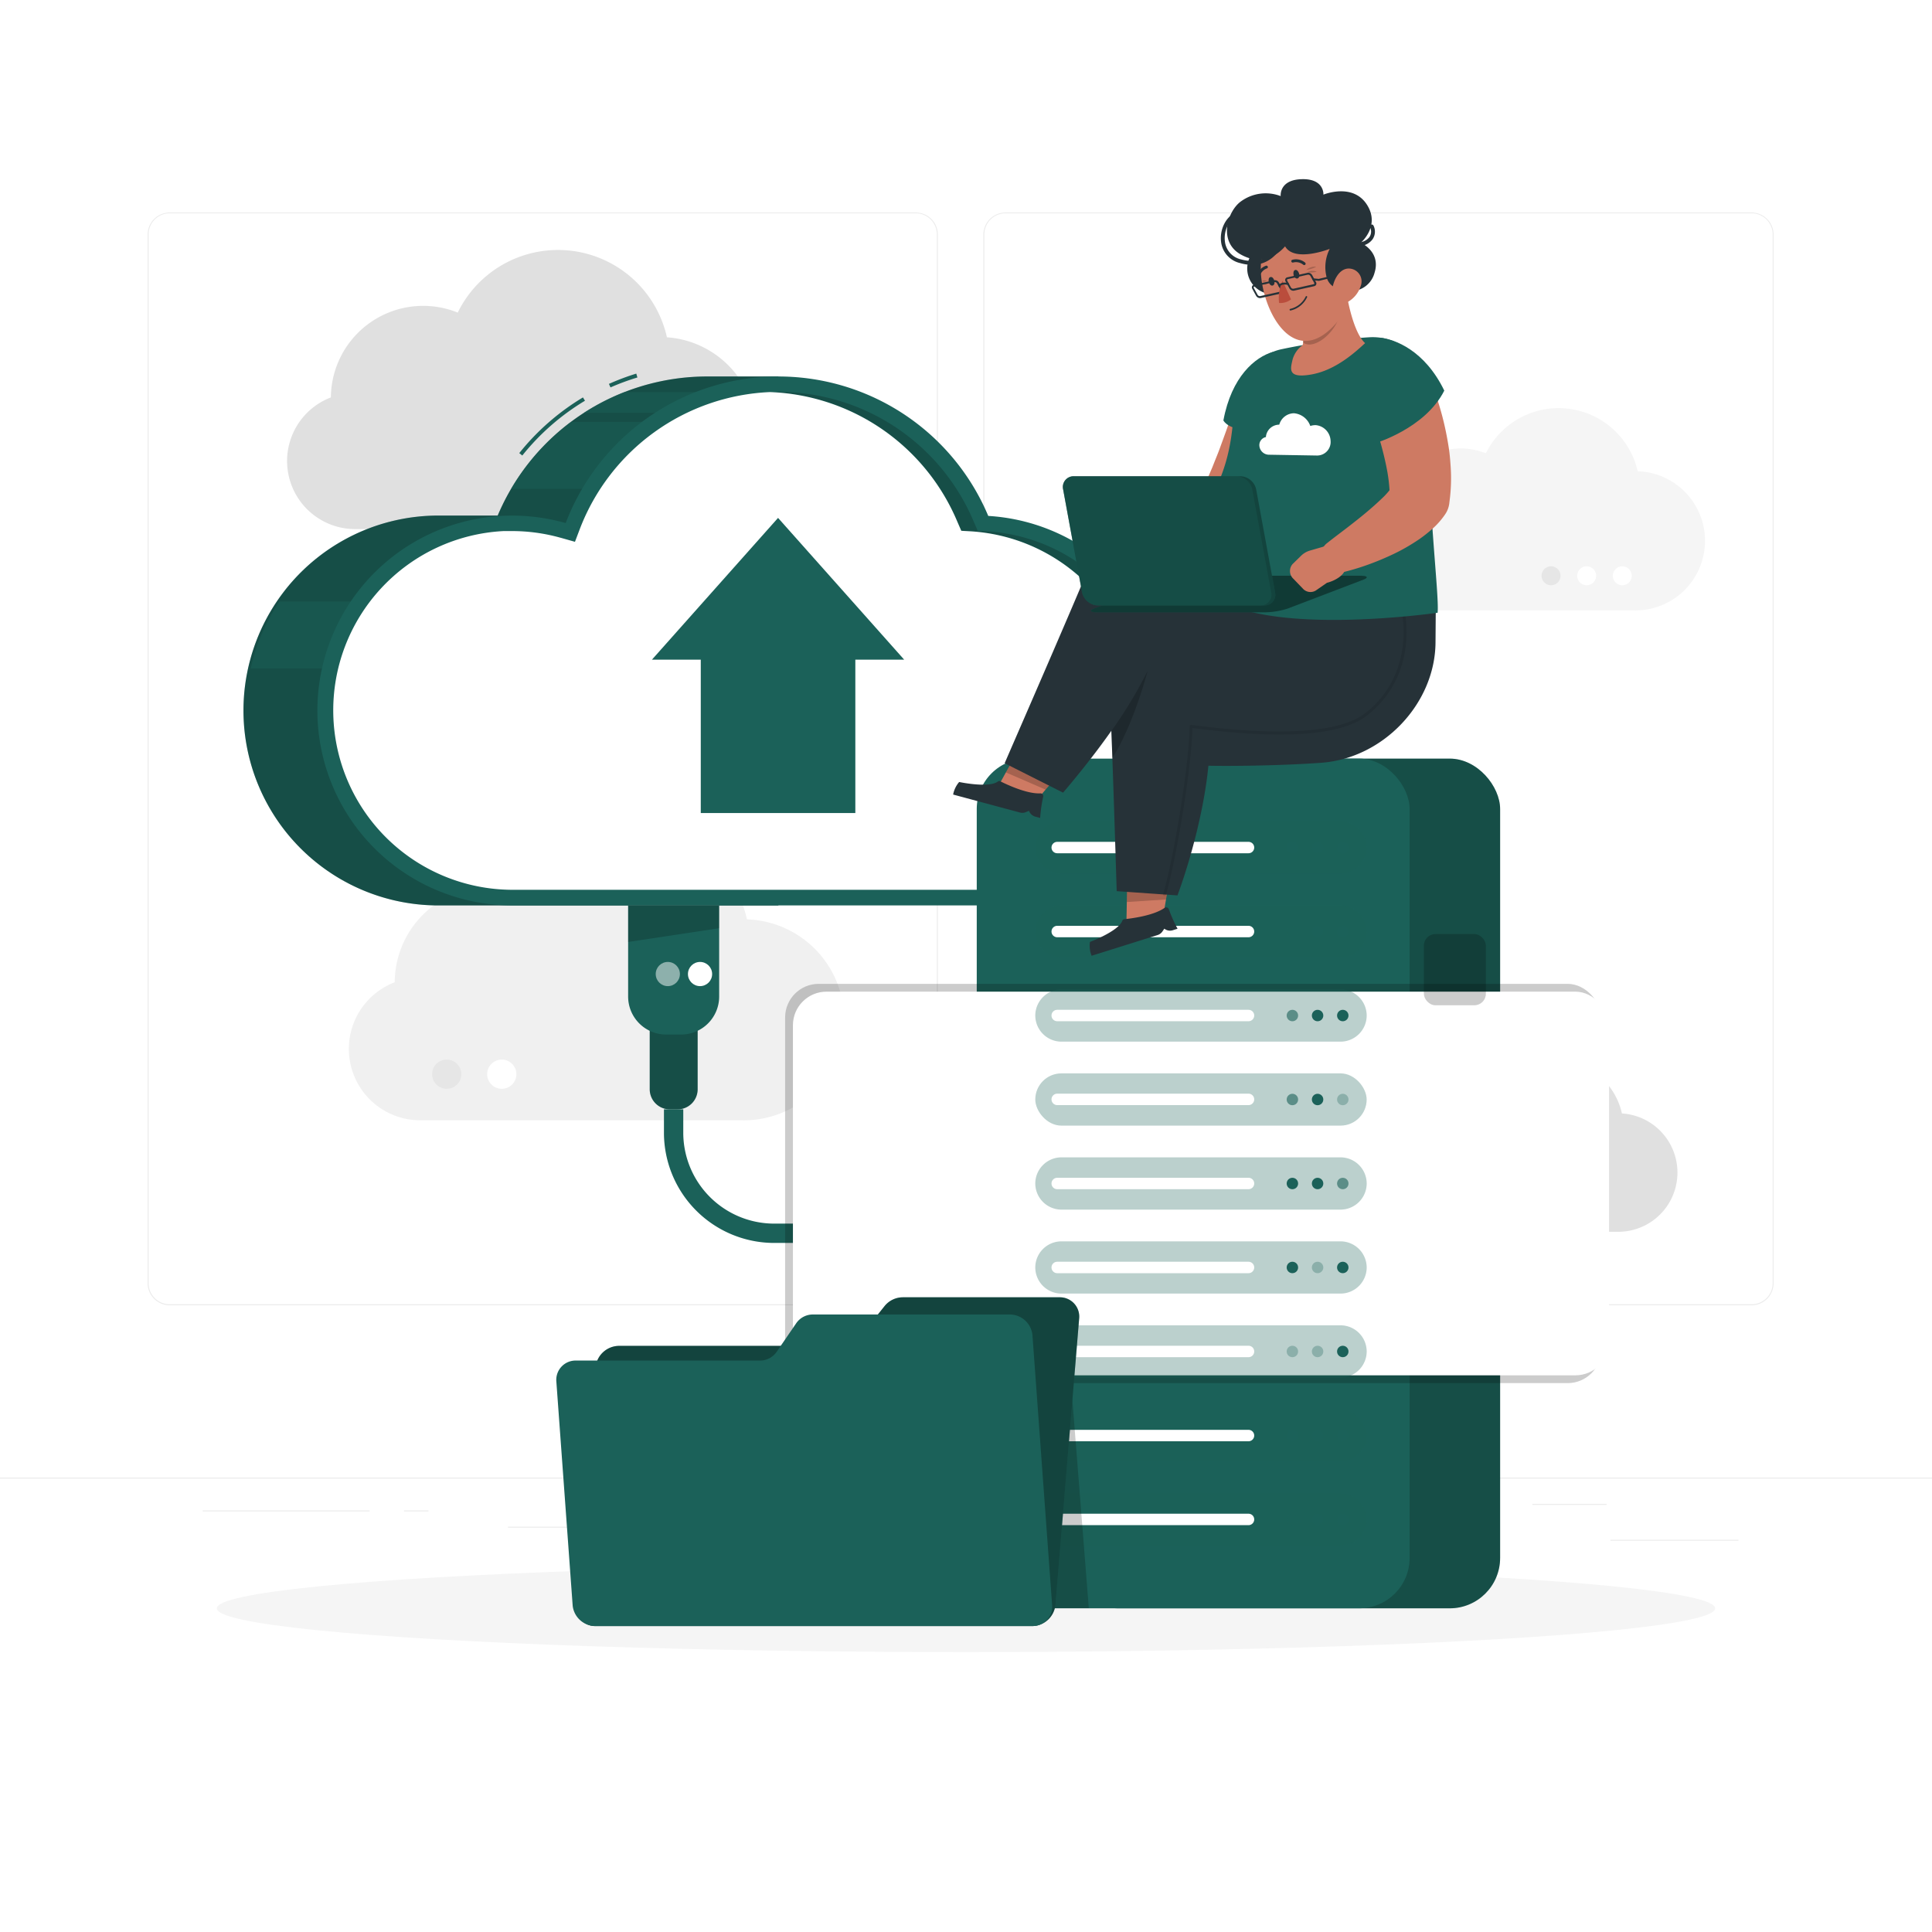 <svg class="animated" id="freepik_stories-memory-storage" xmlns="http://www.w3.org/2000/svg" viewBox="0 0 500 500" version="1.1" xmlns:xlink="http://www.w3.org/1999/xlink" xmlns:svgjs="http://svgjs.com/svgjs"><style>svg#freepik_stories-memory-storage:not(.animated) .animable {opacity: 0;}svg#freepik_stories-memory-storage.animated #freepik--Shadow--inject-7 {animation: 6s Infinite  linear floating;animation-delay: 0s;}svg#freepik_stories-memory-storage.animated #freepik--Folder--inject-7 {animation: 6s Infinite  linear shake;animation-delay: -0.5s;}            @keyframes floating {                0% {                    opacity: 1;                    transform: translateY(0px);                }                50% {                    transform: translateY(-10px);                }                100% {                    opacity: 1;                    transform: translateY(0px);                }            }                    @keyframes shake {                10%, 90% {                    transform: translate3d(-1px, 0, 0);                  }                  20%, 80% {                    transform: translate3d(2px, 0, 0);                  }                  30%, 50%, 70% {                    transform: translate3d(-4px, 0, 0);                  }                  40%, 60% {                    transform: translate3d(4px, 0, 0);                  }            }        </style><g id="freepik--background-complete--inject-7" class="animable" style="transform-origin: 250px 228.23px;"><rect y="382.4" width="500" height="0.25" style="fill: rgb(235, 235, 235); transform-origin: 250px 382.525px;" id="el9i7hsr98ljq" class="animable"></rect><rect x="416.78" y="398.49" width="33.12" height="0.25" style="fill: rgb(235, 235, 235); transform-origin: 433.34px 398.615px;" id="elaca6yle5cjq" class="animable"></rect><rect x="322.53" y="401.21" width="8.69" height="0.25" style="fill: rgb(235, 235, 235); transform-origin: 326.875px 401.335px;" id="el02qfszmc7iuo" class="animable"></rect><rect x="396.59" y="389.21" width="19.19" height="0.25" style="fill: rgb(235, 235, 235); transform-origin: 406.185px 389.335px;" id="elh7goizf5v9" class="animable"></rect><rect x="52.46" y="390.89" width="43.19" height="0.25" style="fill: rgb(235, 235, 235); transform-origin: 74.055px 391.015px;" id="el940bpechk4" class="animable"></rect><rect x="104.56" y="390.89" width="6.33" height="0.25" style="fill: rgb(235, 235, 235); transform-origin: 107.725px 391.015px;" id="el4nvjesk213" class="animable"></rect><rect x="131.47" y="395.11" width="93.68" height="0.25" style="fill: rgb(235, 235, 235); transform-origin: 178.31px 395.235px;" id="el4w4lawtwz7p" class="animable"></rect><path d="M237,337.8H43.91a5.71,5.71,0,0,1-5.7-5.71V60.66A5.71,5.71,0,0,1,43.91,55H237a5.71,5.71,0,0,1,5.71,5.71V332.09A5.71,5.71,0,0,1,237,337.8ZM43.91,55.2a5.46,5.46,0,0,0-5.45,5.46V332.09a5.46,5.46,0,0,0,5.45,5.46H237a5.47,5.47,0,0,0,5.46-5.46V60.66A5.47,5.47,0,0,0,237,55.2Z" style="fill: rgb(235, 235, 235); transform-origin: 140.46px 196.4px;" id="eletk2edev68l" class="animable"></path><path d="M453.31,337.8H260.21a5.72,5.72,0,0,1-5.71-5.71V60.66A5.72,5.72,0,0,1,260.21,55h193.1A5.71,5.71,0,0,1,459,60.66V332.09A5.71,5.71,0,0,1,453.31,337.8ZM260.21,55.2a5.47,5.47,0,0,0-5.46,5.46V332.09a5.47,5.47,0,0,0,5.46,5.46h193.1a5.47,5.47,0,0,0,5.46-5.46V60.66a5.47,5.47,0,0,0-5.46-5.46Z" style="fill: rgb(235, 235, 235); transform-origin: 356.75px 196.4px;" id="elkqz3fyg2rl" class="animable"></path><path d="M85.63,102.85A23.88,23.88,0,0,1,118.46,80.9a28.88,28.88,0,0,1,54.14,6.39A24.85,24.85,0,0,1,171,136.93H91.91a17.62,17.62,0,0,1-6.28-34.08Z" style="fill: rgb(224, 224, 224); transform-origin: 135.013px 100.811px;" id="eloxjommt129" class="animable"></path><path d="M366.09,297.76a14.75,14.75,0,0,1,20.26-13.54,17.81,17.81,0,0,1,33.4,3.94,15.33,15.33,0,0,1-1,30.63H370a10.87,10.87,0,0,1-3.87-21Z" style="fill: rgb(224, 224, 224); transform-origin: 396.662px 296.498px;" id="elodj482k36n" class="animable"></path><path d="M102.15,254.23a25,25,0,0,1,34.42-23,30.26,30.26,0,0,1,56.74,6.7,26,26,0,0,1-1.69,52H108.73a18.47,18.47,0,0,1-6.58-35.72Z" style="fill: rgb(240, 240, 240); transform-origin: 154.372px 252.087px;" id="elwwgfqurfwl" class="animable"></path><path d="M119.39,278a3.78,3.78,0,1,1-3.78-3.78A3.78,3.78,0,0,1,119.39,278Z" style="fill: rgb(230, 230, 230); transform-origin: 115.61px 278px;" id="elwiva0qaqmo" class="animable"></path><path d="M133.64,278a3.78,3.78,0,1,1-3.78-3.78A3.78,3.78,0,0,1,133.64,278Z" style="fill: rgb(255, 255, 255); transform-origin: 129.86px 278px;" id="elhcr8ild4gir" class="animable"></path><path d="M360.7,133.26a17.35,17.35,0,0,1,23.84-15.94,21,21,0,0,1,39.3,4.64,18,18,0,0,1-1.18,36H365.25a12.79,12.79,0,0,1-4.55-24.74Z" style="fill: rgb(245, 245, 245); transform-origin: 396.859px 131.798px;" id="ele211h5t3f7j" class="animable"></path><path d="M413.08,149a2.45,2.45,0,1,1-2.44-2.44A2.45,2.45,0,0,1,413.08,149Z" style="fill: rgb(255, 255, 255); transform-origin: 410.63px 149.01px;" id="el944o3sq77y9" class="animable"></path><path d="M422.3,149a2.45,2.45,0,1,1-2.45-2.44A2.45,2.45,0,0,1,422.3,149Z" style="fill: rgb(255, 255, 255); transform-origin: 419.85px 149.01px;" id="elgzrg3omz7vu" class="animable"></path><path d="M403.86,149a2.45,2.45,0,1,1-2.44-2.44A2.45,2.45,0,0,1,403.86,149Z" style="fill: rgb(230, 230, 230); transform-origin: 401.41px 149.01px;" id="el0zkdu59jxvcn" class="animable"></path></g><g id="freepik--Shadow--inject-7" class="animable" style="transform-origin: 250px 416.24px;"><ellipse id="freepik--path--inject-7" cx="250" cy="416.24" rx="193.89" ry="11.32" style="fill: rgb(245, 245, 245); transform-origin: 250px 416.24px;" class="animable"></ellipse></g><g id="freepik--Cloud--inject-7" class="animable" style="transform-origin: 193.926px 209.18px;"><path d="M201.44,97.43H183.06a58.88,58.88,0,0,0-54.26,36H114.17a50.45,50.45,0,1,0,0,100.89h87.27Z" style="fill: rgb(27, 97, 89); transform-origin: 132.225px 165.877px;" id="eltcs42al22yn" class="animable"></path><path d="M158,100.26l-.41-.91a62.24,62.24,0,0,1,7.08-2.66l.29,1A62.07,62.07,0,0,0,158,100.26Z" style="fill: rgb(27, 97, 89); transform-origin: 161.275px 98.475px;" id="elnpkjzksarjm" class="animable"></path><path d="M135.17,117.89l-.78-.63a62.06,62.06,0,0,1,16.48-14.41l.52.86A61,61,0,0,0,135.17,117.89Z" style="fill: rgb(27, 97, 89); transform-origin: 142.89px 110.37px;" id="el67612qjun7a" class="animable"></path><g id="eliqzk90gej5q"><path d="M201.44,97.43H183.06a58.88,58.88,0,0,0-54.26,36H114.17a50.45,50.45,0,1,0,0,100.89h87.27Z" style="opacity: 0.2; transform-origin: 132.225px 165.877px;" class="animable"></path></g><g id="elwkut23gdk58"><path d="M132.29,126.5h26.38l19.5-17.33H147.79A59.11,59.11,0,0,0,132.29,126.5Z" style="fill: rgb(27, 97, 89); opacity: 0.5; transform-origin: 155.23px 117.835px;" class="animable"></path></g><g id="el0lz9t42zvxj"><path d="M72.34,155.67A50,50,0,0,0,64.9,173H95V155.67Z" style="fill: rgb(27, 97, 89); opacity: 0.5; transform-origin: 79.95px 164.335px;" class="animable"></path></g><g id="elwg2ieko0epr"><path d="M195.83,101.47H161.59a58.28,58.28,0,0,0-10.46,5.36h25.2Z" style="fill: rgb(27, 97, 89); opacity: 0.5; transform-origin: 173.48px 104.15px;" class="animable"></path></g><path d="M301.86,172.23a50.47,50.47,0,0,0-46.1-38.71,58.91,58.91,0,0,0-109.36,1.85,50.44,50.44,0,1,0-13.84,98.95H293.22a31.65,31.65,0,0,0,8.64-62.09Z" style="fill: rgb(27, 97, 89); transform-origin: 203.492px 165.876px;" id="el1x6awh52l61" class="animable"></path><g id="ela13uz3ys2m9"><path d="M300.77,176.08l-2.27-.64-.54-2.29a46.68,46.68,0,0,0-42.44-35.64l-2.49-.14-1-2.3a54.79,54.79,0,0,0-50.63-33.64c-.71,0-1.41,0-2.11,0a54.79,54.79,0,0,1,48.49,33.6l1,2.3,2.49.14a46.68,46.68,0,0,1,42.44,35.64l.54,2.29,2.27.64A27.65,27.65,0,0,1,289,230.32h4.25a27.65,27.65,0,0,0,7.55-54.24Z" style="opacity: 0.2; transform-origin: 260.079px 165.875px;" class="animable"></path></g><path d="M296.52,176.08l-2.27-.64-.54-2.29a46.68,46.68,0,0,0-42.44-35.64l-2.49-.14-1-2.3a54.79,54.79,0,0,0-48.49-33.6h-.07a55.23,55.23,0,0,0-49.12,35.32l-1.3,3.43-3.53-1-.31-.08a46.48,46.48,0,0,0-12.44-1.7c-.73,0-1.45,0-2.18,0a46.45,46.45,0,0,0,2.18,92.84H289a27.65,27.65,0,0,0,7.55-54.24Z" style="fill: rgb(255, 255, 255); transform-origin: 201.431px 165.875px;" id="elzndwpeh3q1h" class="animable"></path><polygon points="181.36 170.72 181.36 210.41 221.36 210.41 221.36 170.72 234 170.72 201.36 134.03 168.72 170.72 181.36 170.72" style="fill: rgb(27, 97, 89); transform-origin: 201.36px 172.22px;" id="elzsh89bu8008" class="animable"></polygon><path d="M168.11,261.34h12.44a0,0,0,0,1,0,0v20.56a5.2,5.2,0,0,1-5.2,5.2h-2a5.2,5.2,0,0,1-5.2-5.2V261.34A0,0,0,0,1,168.11,261.34Z" style="fill: rgb(27, 97, 89); transform-origin: 174.33px 274.22px;" id="el6gnul0x9na8" class="animable"></path><g id="elmizyej32cag"><path d="M168.11,261.34h12.44a0,0,0,0,1,0,0v20.56a5.2,5.2,0,0,1-5.2,5.2h-2a5.2,5.2,0,0,1-5.2-5.2V261.34A0,0,0,0,1,168.11,261.34Z" style="opacity: 0.2; transform-origin: 174.33px 274.22px;" class="animable"></path></g><path d="M162.56,234.32h23.56a0,0,0,0,1,0,0V257.9a9.84,9.84,0,0,1-9.84,9.84h-3.88a9.84,9.84,0,0,1-9.84-9.84V234.32a0,0,0,0,1,0,0Z" style="fill: rgb(27, 97, 89); transform-origin: 174.34px 251.03px;" id="el67g7clf04x" class="animable"></path><g id="elbs37h7fdezh"><polygon points="186.11 240.22 162.56 243.78 162.56 234.32 186.11 234.32 186.11 240.22" style="opacity: 0.2; transform-origin: 174.335px 239.05px;" class="animable"></polygon></g><circle cx="181.17" cy="252.08" r="3.13" style="fill: rgb(255, 255, 255); transform-origin: 181.17px 252.08px;" id="elywa9uqvnx1l" class="animable"></circle><g id="ela6ft7n6hh6"><circle cx="172.83" cy="252.08" r="3.13" style="fill: rgb(255, 255, 255); opacity: 0.5; transform-origin: 172.83px 252.08px;" class="animable"></circle></g><path d="M252.78,321.67H200.33a28.54,28.54,0,0,1-28.5-28.5v-6.08h5v6.08a23.54,23.54,0,0,0,23.5,23.5h52.45Z" style="fill: rgb(27, 97, 89); transform-origin: 212.305px 304.38px;" id="elf3rrf0e2885" class="animable"></path></g><g id="freepik--Server--inject-7" class="animable" style="transform-origin: 320.505px 306.28px;"><rect x="276.2" y="196.33" width="112.03" height="219.9" rx="13.04" style="fill: rgb(27, 97, 89); transform-origin: 332.215px 306.28px;" id="el6rxns52q7ej" class="animable"></rect><g id="ele9398wonf8"><rect x="276.2" y="196.33" width="112.03" height="219.9" rx="13.04" style="opacity: 0.2; transform-origin: 332.215px 306.28px;" class="animable"></rect></g><rect x="252.78" y="196.33" width="112.03" height="219.9" rx="13.04" style="fill: rgb(27, 97, 89); transform-origin: 308.795px 306.28px;" id="elel2yyu78ck" class="animable"></rect><g id="elvqd8t4ok9r"><rect x="203.19" y="254.62" width="211.21" height="103.33" rx="8.69" style="opacity: 0.2; transform-origin: 308.795px 306.285px; transform: rotate(90deg);" class="animable"></rect></g><g id="el3lin8t40x9e"><rect x="205.21" y="256.64" width="211.21" height="99.29" rx="8.69" style="fill: rgb(255, 255, 255); transform-origin: 310.815px 306.285px; transform: rotate(90deg);" class="animable"></rect></g><g id="elx3xnhzzl9ok"><path d="M346.93,226.11H274.69a6.79,6.79,0,0,1-6.76-6.76h0a6.79,6.79,0,0,1,6.76-6.77h72.24a6.79,6.79,0,0,1,6.77,6.77h0A6.79,6.79,0,0,1,346.93,226.11Z" style="fill: rgb(27, 97, 89); opacity: 0.3; transform-origin: 310.815px 219.345px;" class="animable"></path></g><path d="M323.12,220.82H273.61a1.47,1.47,0,0,1-1.48-1.47h0a1.48,1.48,0,0,1,1.48-1.48h49.51a1.47,1.47,0,0,1,1.47,1.48h0A1.47,1.47,0,0,1,323.12,220.82Z" style="fill: rgb(255, 255, 255); transform-origin: 298.36px 219.345px;" id="el2341sh9ateg" class="animable"></path><circle cx="340.99" cy="219.35" r="1.48" style="fill: rgb(27, 97, 89); transform-origin: 340.99px 219.35px;" id="elh674ynql54e" class="animable"></circle><circle cx="347.51" cy="219.35" r="1.48" style="fill: rgb(27, 97, 89); transform-origin: 347.51px 219.35px;" id="eloosrr5oow5o" class="animable"></circle><circle cx="334.47" cy="219.35" r="1.48" style="fill: rgb(27, 97, 89); transform-origin: 334.47px 219.35px;" id="elnli719yuzd8" class="animable"></circle><g id="eli5at1yxb2ef"><path d="M346.93,247.84H274.69a6.78,6.78,0,0,1-6.76-6.76h0a6.78,6.78,0,0,1,6.76-6.76h72.24a6.79,6.79,0,0,1,6.77,6.76h0A6.79,6.79,0,0,1,346.93,247.84Z" style="fill: rgb(27, 97, 89); opacity: 0.3; transform-origin: 310.815px 241.08px;" class="animable"></path></g><path d="M323.12,242.56H273.61a1.48,1.48,0,0,1-1.48-1.48h0a1.48,1.48,0,0,1,1.48-1.48h49.51a1.48,1.48,0,0,1,1.47,1.48h0A1.48,1.48,0,0,1,323.12,242.56Z" style="fill: rgb(255, 255, 255); transform-origin: 298.36px 241.08px;" id="ellkvfq6s7c6" class="animable"></path><circle cx="340.99" cy="241.08" r="1.48" style="fill: rgb(27, 97, 89); transform-origin: 340.99px 241.08px;" id="eljsw3dbcwc8h" class="animable"></circle><circle cx="347.51" cy="241.08" r="1.48" style="fill: rgb(27, 97, 89); transform-origin: 347.51px 241.08px;" id="el58bjpmgewqr" class="animable"></circle><g id="eldqwqs2hjqe8"><circle cx="334.47" cy="241.08" r="1.48" style="fill: rgb(27, 97, 89); opacity: 0.3; transform-origin: 334.47px 241.08px;" class="animable"></circle></g><g id="el93mrb95as74"><path d="M346.93,269.58H274.69a6.79,6.79,0,0,1-6.76-6.76h0a6.79,6.79,0,0,1,6.76-6.77h72.24a6.79,6.79,0,0,1,6.77,6.77h0A6.79,6.79,0,0,1,346.93,269.58Z" style="fill: rgb(27, 97, 89); opacity: 0.3; transform-origin: 310.815px 262.815px;" class="animable"></path></g><path d="M323.12,264.29H273.61a1.47,1.47,0,0,1-1.48-1.47h0a1.48,1.48,0,0,1,1.48-1.48h49.51a1.47,1.47,0,0,1,1.47,1.48h0A1.47,1.47,0,0,1,323.12,264.29Z" style="fill: rgb(255, 255, 255); transform-origin: 298.36px 262.815px;" id="elx25n8sehod" class="animable"></path><circle cx="340.99" cy="262.82" r="1.48" style="fill: rgb(27, 97, 89); transform-origin: 340.99px 262.82px;" id="ele28dbwxvv4e" class="animable"></circle><circle cx="347.51" cy="262.82" r="1.48" style="fill: rgb(27, 97, 89); transform-origin: 347.51px 262.82px;" id="eluuo5d46265" class="animable"></circle><g id="elquza2g6rggl"><circle cx="334.47" cy="262.82" r="1.48" style="fill: rgb(27, 97, 89); opacity: 0.6; transform-origin: 334.47px 262.82px;" class="animable"></circle></g><g id="el02i7526p9d5b"><rect x="267.93" y="277.79" width="85.76" height="13.52" rx="6.76" style="fill: rgb(27, 97, 89); opacity: 0.3; transform-origin: 310.81px 284.55px;" class="animable"></rect></g><path d="M323.12,286H273.61a1.48,1.48,0,0,1-1.48-1.48h0a1.48,1.48,0,0,1,1.48-1.48h49.51a1.48,1.48,0,0,1,1.47,1.48h0A1.48,1.48,0,0,1,323.12,286Z" style="fill: rgb(255, 255, 255); transform-origin: 298.36px 284.52px;" id="elmho2xw7snup" class="animable"></path><circle cx="340.99" cy="284.55" r="1.48" style="fill: rgb(27, 97, 89); transform-origin: 340.99px 284.55px;" id="elf9sxnj3k9m" class="animable"></circle><g id="el9subwhxhxzb"><circle cx="347.51" cy="284.55" r="1.48" style="fill: rgb(27, 97, 89); opacity: 0.3; transform-origin: 347.51px 284.55px;" class="animable"></circle></g><g id="el3z7sl2lch4m"><circle cx="334.47" cy="284.55" r="1.48" style="fill: rgb(27, 97, 89); opacity: 0.6; transform-origin: 334.47px 284.55px;" class="animable"></circle></g><g id="el5anwe950q2y"><path d="M346.93,313.05H274.69a6.79,6.79,0,0,1-6.76-6.76h0a6.79,6.79,0,0,1,6.76-6.77h72.24a6.79,6.79,0,0,1,6.77,6.77h0A6.79,6.79,0,0,1,346.93,313.05Z" style="fill: rgb(27, 97, 89); opacity: 0.3; transform-origin: 310.815px 306.285px;" class="animable"></path></g><path d="M323.12,307.76H273.61a1.47,1.47,0,0,1-1.48-1.47h0a1.48,1.48,0,0,1,1.48-1.48h49.51a1.47,1.47,0,0,1,1.47,1.48h0A1.47,1.47,0,0,1,323.12,307.76Z" style="fill: rgb(255, 255, 255); transform-origin: 298.36px 306.285px;" id="elecdjvkmp3g4" class="animable"></path><circle cx="340.99" cy="306.29" r="1.48" style="fill: rgb(27, 97, 89); transform-origin: 340.99px 306.29px;" id="el1wn2sn4gjmz" class="animable"></circle><g id="el4fl35tkwr42"><circle cx="347.51" cy="306.29" r="1.48" style="fill: rgb(27, 97, 89); opacity: 0.6; transform-origin: 347.51px 306.29px;" class="animable"></circle></g><circle cx="334.47" cy="306.29" r="1.48" style="fill: rgb(27, 97, 89); transform-origin: 334.47px 306.29px;" id="eltnozmnydqln" class="animable"></circle><g id="ellm4jvj1hcjd"><path d="M346.93,334.78H274.69a6.78,6.78,0,0,1-6.76-6.76h0a6.78,6.78,0,0,1,6.76-6.76h72.24A6.79,6.79,0,0,1,353.7,328h0A6.79,6.79,0,0,1,346.93,334.78Z" style="fill: rgb(27, 97, 89); opacity: 0.3; transform-origin: 310.815px 328.02px;" class="animable"></path></g><path d="M323.12,329.5H273.61a1.48,1.48,0,0,1-1.48-1.48h0a1.48,1.48,0,0,1,1.48-1.48h49.51a1.48,1.48,0,0,1,1.47,1.48h0A1.48,1.48,0,0,1,323.12,329.5Z" style="fill: rgb(255, 255, 255); transform-origin: 298.36px 328.02px;" id="elq1pt9yzqfa" class="animable"></path><g id="el6c9ta6yzit"><circle cx="340.99" cy="328.02" r="1.48" style="fill: rgb(27, 97, 89); opacity: 0.3; transform-origin: 340.99px 328.02px;" class="animable"></circle></g><circle cx="347.51" cy="328.02" r="1.48" style="fill: rgb(27, 97, 89); transform-origin: 347.51px 328.02px;" id="elcijq4zt7c88" class="animable"></circle><circle cx="334.47" cy="328.02" r="1.48" style="fill: rgb(27, 97, 89); transform-origin: 334.47px 328.02px;" id="ela74t3ieyfr" class="animable"></circle><g id="el1rq6dh6kevq"><path d="M346.93,356.52H274.69a6.78,6.78,0,0,1-6.76-6.76h0a6.79,6.79,0,0,1,6.76-6.77h72.24a6.79,6.79,0,0,1,6.77,6.77h0A6.79,6.79,0,0,1,346.93,356.52Z" style="fill: rgb(27, 97, 89); opacity: 0.3; transform-origin: 310.815px 349.755px;" class="animable"></path></g><path d="M323.12,351.24H273.61a1.48,1.48,0,0,1-1.48-1.48h0a1.48,1.48,0,0,1,1.48-1.48h49.51a1.47,1.47,0,0,1,1.47,1.48h0A1.48,1.48,0,0,1,323.12,351.24Z" style="fill: rgb(255, 255, 255); transform-origin: 298.36px 349.76px;" id="elwp1418aqcym" class="animable"></path><g id="ela1gn35b2v1i"><circle cx="340.99" cy="349.76" r="1.48" style="fill: rgb(27, 97, 89); opacity: 0.3; transform-origin: 340.99px 349.76px;" class="animable"></circle></g><circle cx="347.51" cy="349.76" r="1.48" style="fill: rgb(27, 97, 89); transform-origin: 347.51px 349.76px;" id="elq4hjye3uf7" class="animable"></circle><g id="elaea7uehkqa"><circle cx="334.47" cy="349.76" r="1.48" style="fill: rgb(27, 97, 89); opacity: 0.3; transform-origin: 334.47px 349.76px;" class="animable"></circle></g><g id="elfi8hpo2muyw"><rect x="267.93" y="364.73" width="85.76" height="13.52" rx="6.76" style="fill: rgb(27, 97, 89); opacity: 0.3; transform-origin: 310.81px 371.49px;" class="animable"></rect></g><path d="M323.12,373H273.61a1.48,1.48,0,0,1-1.48-1.48h0a1.48,1.48,0,0,1,1.48-1.48h49.51a1.48,1.48,0,0,1,1.47,1.48h0A1.48,1.48,0,0,1,323.12,373Z" style="fill: rgb(255, 255, 255); transform-origin: 298.36px 371.52px;" id="elwf8cbrfrt4" class="animable"></path><circle cx="340.99" cy="371.49" r="1.48" style="fill: rgb(27, 97, 89); transform-origin: 340.99px 371.49px;" id="el8alit3deipc" class="animable"></circle><circle cx="347.51" cy="371.49" r="1.48" style="fill: rgb(27, 97, 89); transform-origin: 347.51px 371.49px;" id="elo21v0xc82rq" class="animable"></circle><circle cx="334.47" cy="371.49" r="1.48" style="fill: rgb(27, 97, 89); transform-origin: 334.47px 371.49px;" id="eltbi4wsshtw" class="animable"></circle><g id="el9c8fxesqe5k"><path d="M346.93,400H274.69a6.78,6.78,0,0,1-6.76-6.76h0a6.79,6.79,0,0,1,6.76-6.77h72.24a6.79,6.79,0,0,1,6.77,6.77h0A6.79,6.79,0,0,1,346.93,400Z" style="fill: rgb(27, 97, 89); opacity: 0.3; transform-origin: 310.815px 393.235px;" class="animable"></path></g><path d="M323.12,394.71H273.61a1.48,1.48,0,0,1-1.48-1.48h0a1.48,1.48,0,0,1,1.48-1.48h49.51a1.47,1.47,0,0,1,1.47,1.48h0A1.48,1.48,0,0,1,323.12,394.71Z" style="fill: rgb(255, 255, 255); transform-origin: 298.36px 393.23px;" id="elyin230fikb" class="animable"></path><circle cx="340.99" cy="393.23" r="1.48" style="fill: rgb(27, 97, 89); transform-origin: 340.99px 393.23px;" id="el5d8q6j2gh1" class="animable"></circle><circle cx="347.51" cy="393.23" r="1.48" style="fill: rgb(27, 97, 89); transform-origin: 347.51px 393.23px;" id="elw31mlt0qw5" class="animable"></circle><g id="el2sat6boull2"><circle cx="334.47" cy="393.23" r="1.48" style="fill: rgb(27, 97, 89); opacity: 0.6; transform-origin: 334.47px 393.23px;" class="animable"></circle></g><g id="elreakj9b9b6"><rect x="368.5" y="241.74" width="16.04" height="18.42" rx="2.97" style="opacity: 0.2; transform-origin: 376.52px 250.95px;" class="animable"></rect></g></g><g id="freepik--Character--inject-7" class="animable" style="transform-origin: 311.101px 146.857px;"><polygon points="262.92 195.2 274.23 200.11 267.74 207.68 258.29 203.58 262.92 195.2" style="fill: rgb(206, 122, 99); transform-origin: 266.26px 201.44px;" id="elkmw65teicts" class="animable"></polygon><g id="el4lrke4u7x6e"><polygon points="262.92 195.2 274.23 200.12 270.6 204.36 260.32 199.9 262.92 195.2" style="opacity: 0.2; transform-origin: 267.275px 199.78px;" class="animable"></polygon></g><path d="M269.19,211.68l-1.27-.34a2.37,2.37,0,0,1-1.61-1.51h0l-.83.35a2.33,2.33,0,0,1-1.52.1l-17.29-4.65a7,7,0,0,1,1.56-3.25s7.71,1.64,10-.12a.57.57,0,0,1,.61-.08c1.39.7,6.84,3.34,10.42,3.14a.7.7,0,0,1,.71.88A37.89,37.89,0,0,0,269.19,211.68Z" style="fill: rgb(38, 50, 56); transform-origin: 258.332px 206.903px;" id="elxqxsdt6kstl" class="animable"></path><path d="M364.54,159.6l-4.84,10.14c-7.15,15-24.77,22.51-38.83,16.62-8.21-3.45-17.18-10.72-23.28-14.05-5.22,11.43-15,24.05-22.47,32.83L260,197.52c5.65-13,14.44-33.2,20-46.34A13.46,13.46,0,0,1,291.78,143C316.92,142.33,364.54,159.6,364.54,159.6Z" style="fill: rgb(38, 50, 56); transform-origin: 312.27px 174.061px;" id="ellvzw3qnvvl9" class="animable"></path><polygon points="291.72 228.35 302.59 227.87 300.58 239.81 291.49 240.23 291.72 228.35" style="fill: rgb(206, 122, 99); transform-origin: 297.04px 234.05px;" id="eloo6tgnwl0l" class="animable"></polygon><g id="elvv7zw7e3a5n"><polygon points="291.72 228.36 302.59 227.88 301.77 232.78 291.62 233.44 291.72 228.36" style="opacity: 0.2; transform-origin: 297.105px 230.66px;" class="animable"></polygon></g><path d="M304.75,240.36l-1.25.39a2.35,2.35,0,0,1-2.17-.41h0l-.51.74a2.39,2.39,0,0,1-1.23.91l-17.08,5.36a6.91,6.91,0,0,1-.43-3.58s7.38-2.76,8.38-5.49a.58.58,0,0,1,.48-.39c1.54-.15,7.56-.86,10.47-2.95a.72.72,0,0,1,1.08.37A37,37,0,0,0,304.75,240.36Z" style="fill: rgb(38, 50, 56); transform-origin: 293.379px 241.085px;" id="elp7yljrgnf5" class="animable"></path><path d="M371.59,155.58l-.08,10.72c-.13,15.81-13.53,29.92-29.53,31.1-9.34.69-22,.91-29.25.77-1.06,11.06-4.52,24.11-8,33.56L289,230.63c-.42-13.42-1-32.44-1.53-45.06A13.24,13.24,0,0,1,295,173.51C318.61,161.89,371.59,155.58,371.59,155.58Z" style="fill: rgb(38, 50, 56); transform-origin: 329.53px 193.655px;" id="elegm18xazl4w" class="animable"></path><g id="ely69zymsi84j"><path d="M301.38,231.87l-.11,0a.38.38,0,0,1-.25-.46c2.38-7.83,6.67-32.24,6.86-43.44a.37.37,0,0,1,.13-.28.39.39,0,0,1,.29-.09c23,3.06,38.55,2,45-3,11.35-8.83,11.19-23.11,8.31-30.56a.37.37,0,0,1,.22-.48.37.37,0,0,1,.48.21c3,7.66,3.13,22.34-8.55,31.42-6.68,5.19-21.87,6.27-45.16,3.21-.29,11.43-4.52,35.46-6.88,43.22A.38.38,0,0,1,301.38,231.87Z" style="opacity: 0.1; transform-origin: 332.515px 192.702px;" class="animable"></path></g><g id="eldeal531k21j"><path d="M297,173.63a114,114,0,0,1-9.35,15.5c.08,2.22.16,4.57.25,7,5.57-8.79,9.11-22.52,9.11-22.52Z" style="opacity: 0.2; transform-origin: 292.33px 184.87px;" class="animable"></path></g><path d="M337.68,105.14c-.43,1.55-.82,2.9-1.29,4.31s-.93,2.79-1.42,4.18c-1,2.76-2.06,5.51-3.28,8.23s-2.47,5.44-4,8.14a64,64,0,0,1-5.18,8.12l-.64.85a4.16,4.16,0,0,1-1.52,1.23,25.73,25.73,0,0,1-3.39,1.35,26.82,26.82,0,0,1-3.48.87,25,25,0,0,1-3.56.37c-.6,0-1.21,0-1.81,0l-.93-.07c-.33,0-.6-.09-1-.12a3.5,3.5,0,0,1-3.29-3.69,3.88,3.88,0,0,1,.19-1l1.33-3.67a2.1,2.1,0,0,1,.41-.48l.5-.48,1-.93c.67-.62,1.34-1.2,2-1.8s1.27-1.17,1.87-1.72,1.17-1.14,1.74-1.67l-2.16,2.09a69.76,69.76,0,0,0,3.22-6.53l.76-1.78.72-1.82c.49-1.21,1-2.45,1.43-3.69.92-2.5,1.83-5,2.7-7.58l2.57-7.57.06-.18a8.6,8.6,0,0,1,16.44,5Z" style="fill: rgb(206, 122, 99); transform-origin: 320.412px 118.575px;" id="el8m9b86gloxs" class="animable"></path><path d="M329.43,91.07c-4.57,1.31-10.71,6.35-12.82,17.76,3.06,4.75,17.41,1.09,17.41,1.09Z" style="fill: rgb(27, 97, 89); transform-origin: 325.315px 101.168px;" id="elvhye2znj7cm" class="animable"></path><path d="M308,134.36l.46,4.94c-1.38,5-7.54,2.13-7.54,2.13l-3.52-.2a2.62,2.62,0,0,1-2.32-2.5l-.35-3.45a2.75,2.75,0,0,1,2.19-3.14l3.07-.33a5.45,5.45,0,0,1,2.62.36Z" style="fill: rgb(206, 122, 99); transform-origin: 301.577px 137.014px;" id="el52nhxz90x93" class="animable"></path><path d="M331.64,90.38a156.64,156.64,0,0,1,22.8-3.1,14.41,14.41,0,0,1,15.21,14.78c-.64,25.18,2.91,51.66,2.4,56.52,0,0-53.11,7.65-61.25-8.14-3.42-22.39,7.63-19.54,8.52-45.25C319.55,98.46,325.05,91.79,331.64,90.38Z" style="fill: rgb(27, 97, 89); transform-origin: 341.123px 123.845px;" id="elyksjk5tytc" class="animable"></path><path d="M327.45,113.15l.18-.05,0-.19a3.47,3.47,0,0,1,3.23-3h.2l.07-.19a4,4,0,0,1,3.73-2.77h0a4.91,4.91,0,0,1,4.13,3l.12.29.28-.08h0a3.76,3.76,0,0,1,1-.13h.17a4.22,4.22,0,0,1,3.79,4,3.5,3.5,0,0,1-3.5,3.86l-12.57-.21a2.51,2.51,0,0,1-2.36-2.37A2.13,2.13,0,0,1,327.45,113.15Z" style="fill: rgb(255, 255, 255); transform-origin: 335.143px 112.42px;" id="el9fa1g54enhc" class="animable"></path><path d="M369.08,95.83l.49,1.08.42,1c.28.65.52,1.3.78,2,.5,1.3.93,2.61,1.36,3.93a74.57,74.57,0,0,1,2.11,8.1c.28,1.39.53,2.79.74,4.21s.33,2.87.43,4.34a44.93,44.93,0,0,1-.26,9.15l-.09.73a6.37,6.37,0,0,1-1,2.65,20,20,0,0,1-3.35,3.83,35.88,35.88,0,0,1-3.33,2.64,50.3,50.3,0,0,1-6.63,3.84c-2.23,1.06-4.46,2-6.72,2.81a63.43,63.43,0,0,1-6.94,2.06,4.34,4.34,0,0,1-3.68-7.62l.19-.14c1.67-1.34,3.49-2.68,5.2-4s3.42-2.67,5-4,3.11-2.72,4.42-4a21.22,21.22,0,0,0,1.68-1.94,5.84,5.84,0,0,0,.87-1.46l-1.1,3.38a41.4,41.4,0,0,0-.58-6.07c-.37-2.12-.87-4.29-1.45-6.47s-1.26-4.39-2-6.58c-.36-1.09-.76-2.18-1.14-3.27l-1.14-3.07-.17-.46a8.59,8.59,0,0,1,15.89-6.52Z" style="fill: rgb(206, 122, 99); transform-origin: 358.656px 119.569px;" id="ellfm3q5gtqr" class="animable"></path><path d="M357.23,87.4c3.67.4,11.44,3.16,16.55,13.69-5,9.91-18.11,13.69-18.11,13.69S346.56,92.67,357.23,87.4Z" style="fill: rgb(27, 97, 89); transform-origin: 362.913px 101.09px;" id="elsv1q81jopvn" class="animable"></path><path d="M327.24,158.47H284.08c-1.88,0-2.28-.43-.89-1L302.88,150a20.25,20.25,0,0,1,5.95-1H352c1.88,0,2.28.44.89,1l-19.7,7.52A20.2,20.2,0,0,1,327.24,158.47Z" style="fill: rgb(27, 97, 89); transform-origin: 318.04px 153.735px;" id="elyrss487n0re" class="animable"></path><g id="elb6gve34hbh"><path d="M327.24,158.47H284.08c-1.88,0-2.28-.43-.89-1L302.88,150a20.25,20.25,0,0,1,5.95-1H352c1.88,0,2.28.44.89,1l-19.7,7.52A20.2,20.2,0,0,1,327.24,158.47Z" style="opacity: 0.4; transform-origin: 318.04px 153.735px;" class="animable"></path></g><path d="M327.24,156.69H284.08a4.32,4.32,0,0,1-4.05-3.42l-4.89-26.6a2.78,2.78,0,0,1,2.79-3.42H321.1a4.32,4.32,0,0,1,4,3.42l4.88,26.6A2.77,2.77,0,0,1,327.24,156.69Z" style="fill: rgb(27, 97, 89); transform-origin: 302.561px 139.97px;" id="el3gg9n1xpd6g" class="animable"></path><g id="el3j3c8ivmuv4"><path d="M327.24,156.69H284.08a4.32,4.32,0,0,1-4.05-3.42l-4.89-26.6a2.78,2.78,0,0,1,2.79-3.42H321.1a4.32,4.32,0,0,1,4,3.42l4.88,26.6A2.77,2.77,0,0,1,327.24,156.69Z" style="opacity: 0.3; transform-origin: 302.561px 139.97px;" class="animable"></path></g><g id="el74qk4cnhpbe"><path d="M326.23,156.69H284.08a4.32,4.32,0,0,1-4.05-3.42l-4.89-26.6a2.78,2.78,0,0,1,2.79-3.42h42.16a4.3,4.3,0,0,1,4,3.42l4.89,26.6A2.77,2.77,0,0,1,326.23,156.69Z" style="fill: rgb(27, 97, 89); opacity: 0.3; transform-origin: 302.061px 139.97px;" class="animable"></path></g><path d="M345.85,142.21l2.16,2.27c2,4.81-4.6,6.35-4.6,6.35l-2.89,2a2.64,2.64,0,0,1-3.37-.53l-2.41-2.5a2.74,2.74,0,0,1-.22-3.82l2.2-2.15a5.43,5.43,0,0,1,2.29-1.34l3.82-1.11A3,3,0,0,1,345.85,142.21Z" style="fill: rgb(206, 122, 99); transform-origin: 341.118px 147.238px;" id="el9du0wj70pfh" class="animable"></path><path d="M334.53,93a6.92,6.92,0,0,1,2.63-3.71,6.4,6.4,0,0,0-.73-4.25l11.92-10c.74,5,2.49,11.6,4.94,13.76-2.73,2.52-7.75,7.06-14,8.13S334,95.38,334.53,93Z" style="fill: rgb(206, 122, 99); transform-origin: 343.715px 86.108px;" id="elrv1vxkk6xq" class="animable"></path><g id="el1hsscnnxxax"><path d="M336.65,85.48l10.18-4.24c-1.28,5.17-7,9.45-9.58,7.4A6.35,6.35,0,0,0,336.65,85.48Z" style="opacity: 0.2; transform-origin: 341.74px 85.202px;" class="animable"></path></g><path d="M336.06,69.48a6.64,6.64,0,1,1-6.63-6.63A6.63,6.63,0,0,1,336.06,69.48Z" style="fill: rgb(38, 50, 56); transform-origin: 329.42px 69.49px;" id="elpnh3kd1922m" class="animable"></path><path d="M347.47,65.75c1.56,7.58,2.46,12.77-1,17.09-6.9,8.59-13.17,5.92-17-1.06-3.43-6.28-5.41-17.62,1.12-22.51A10.67,10.67,0,0,1,347.47,65.75Z" style="fill: rgb(206, 122, 99); transform-origin: 337.57px 72.681px;" id="el9ynbuaf494p" class="animable"></path><path d="M332.58,63.75c-1.53,1.75-5.58,5.41-11.47,2.11s-3.49-11.22.06-13.75a10.86,10.86,0,0,1,10.27-1.36s-.48-4.21,5.44-4.38,5.62,4,5.62,4,7.67-3.19,11.33,2.71c3.41,5.49-1.67,9.75-1.67,9.75s5.31,2.28,3.56,7.8a6.33,6.33,0,0,1-5.8,4.7s-5.67.4-6.63-3.73a10.48,10.48,0,0,1,.84-7.19S335,68,332.58,63.75Z" style="fill: rgb(38, 50, 56); transform-origin: 336.808px 60.853px;" id="el24k9ppip8k" class="animable"></path><path d="M341.29,72.69h0l-1.4-.15a.23.23,0,0,1-.22-.27.24.24,0,0,1,.27-.22l1.35.13,7.07-1.71a.24.24,0,0,1,.3.18.25.25,0,0,1-.18.3l-7.11,1.73Z" style="fill: rgb(38, 50, 56); transform-origin: 344.167px 71.576px;" id="el8i3lq6e0nu" class="animable"></path><path d="M351.48,63.65c-.23,0-.46,0-.7,0a.5.5,0,1,1,.11-1,3.62,3.62,0,0,0,3.51-1.29,2.45,2.45,0,0,0,.16-2.53.49.49,0,0,1,.21-.67.51.51,0,0,1,.68.21,3.48,3.48,0,0,1-.23,3.55A4.33,4.33,0,0,1,351.48,63.65Z" style="fill: rgb(38, 50, 56); transform-origin: 353.081px 60.881px;" id="elmziuxebxw6h" class="animable"></path><path d="M324,68.54a11.08,11.08,0,0,1-3-.44,6.4,6.4,0,0,1-5-5.64c-.33-2.94,1.12-6.05,3.36-7.23a.5.5,0,1,1,.47.88c-1.9,1-3.12,3.69-2.84,6.24a5.38,5.38,0,0,0,4.22,4.79c5.86,1.61,8.82-2.16,10.05-4.56a.51.51,0,0,1,.68-.21.5.5,0,0,1,.21.67C331,65.26,328.57,68.54,324,68.54Z" style="fill: rgb(38, 50, 56); transform-origin: 324.079px 61.847px;" id="el93ybr4wudbd" class="animable"></path><path d="M335.1,80a6.69,6.69,0,0,1-1.12.36.2.2,0,0,1-.23-.16.23.23,0,0,1,.16-.26,5.9,5.9,0,0,0,4-3.18.2.2,0,0,1,.26-.12.2.2,0,0,1,.11.27A6.25,6.25,0,0,1,335.1,80Z" style="fill: rgb(38, 50, 56); transform-origin: 336.022px 78.495px;" id="el70a3j2t108q" class="animable"></path><g id="eluz74923fl6"><path d="M338.07,69.85a3.56,3.56,0,0,1,2.59-.84A7,7,0,0,1,338.07,69.85Z" style="opacity: 0.2; transform-origin: 339.365px 69.424px;" class="animable"></path></g><g id="elsuu8q6x4e8k"><path d="M338.31,70.45a3,3,0,0,1,2.46-.15A5.73,5.73,0,0,1,338.31,70.45Z" style="opacity: 0.2; transform-origin: 339.54px 70.312px;" class="animable"></path></g><g id="elry85ljkr6v"><path d="M327.83,72.74s-.86-.48-1.15.07A1.5,1.5,0,0,0,327.83,72.74Z" style="opacity: 0.2; transform-origin: 327.255px 72.719px;" class="animable"></path></g><g id="elzgoiydltyq"><path d="M327.93,73.34s-.72-.45-.8.27A.72.72,0,0,0,327.93,73.34Z" style="opacity: 0.2; transform-origin: 327.53px 73.422px;" class="animable"></path></g><path d="M352.16,74a7.28,7.28,0,0,1-3.61,4.28c-2.31,1.17-4-.77-3.77-3.2.18-2.19,1.6-5.43,4.12-5.58A3.33,3.33,0,0,1,352.16,74Z" style="fill: rgb(206, 122, 99); transform-origin: 348.566px 74.064px;" id="el479g4v4fub" class="animable"></path><path d="M336.2,70.78c.17.61,0,1.19-.42,1.29s-.86-.3-1-.91,0-1.19.42-1.29S336,70.17,336.2,70.78Z" style="fill: rgb(38, 50, 56); transform-origin: 335.496px 70.97px;" id="eldgq8ovb1frd" class="animable"></path><path d="M329.79,72.61c.16.61,0,1.18-.43,1.29s-.85-.31-1-.91,0-1.19.43-1.29S329.62,72,329.79,72.61Z" style="fill: rgb(38, 50, 56); transform-origin: 329.077px 72.801px;" id="el5hfdv3hldnn" class="animable"></path><path d="M326.09,77.15a1.19,1.19,0,0,1-1-.58l-1-1.82a.78.78,0,0,1-.05-.68.72.72,0,0,1,.51-.39l5.2-1.15a1.16,1.16,0,0,1,1.2.55l1,1.82a.78.78,0,0,1,.05.68.71.71,0,0,1-.51.39l-5.2,1.16ZM329.93,73h-.09l-5.21,1.16a.2.2,0,0,0-.15.11.25.25,0,0,0,0,.23l1,1.82a.66.66,0,0,0,.65.31l5.2-1.15a.23.23,0,0,0,.16-.11.25.25,0,0,0,0-.23l-1-1.82A.68.68,0,0,0,329.93,73Z" style="fill: rgb(38, 50, 56); transform-origin: 328.02px 74.831px;" id="els78d4s6t46" class="animable"></path><path d="M331.92,72.67l2.2,4.81a4.5,4.5,0,0,1-3.1.93A11,11,0,0,1,331.92,72.67Z" style="fill: rgb(186, 77, 60); transform-origin: 332.536px 75.547px;" id="el3vtrdpgmtcl" class="animable"></path><path d="M334.71,75.24a1.19,1.19,0,0,1-1-.58l-1-1.82a.78.78,0,0,1-.05-.68.71.71,0,0,1,.51-.39l5.2-1.16a1.16,1.16,0,0,1,1.2.56l1,1.82a.75.75,0,0,1,.05.68.72.72,0,0,1-.5.39h0l-5.21,1.16Zm3.84-4.15h-.09l-5.2,1.15a.23.23,0,0,0-.16.11.25.25,0,0,0,0,.23l1,1.82a.67.67,0,0,0,.66.32l5.2-1.16a.24.24,0,0,0,.16-.11.29.29,0,0,0,0-.23l-1-1.82A.66.66,0,0,0,338.55,71.09Zm1.51,2.73h0Z" style="fill: rgb(38, 50, 56); transform-origin: 336.642px 72.916px;" id="elk7f5kb9oaxp" class="animable"></path><path d="M331.13,74.2l-.08,0a.24.24,0,0,1-.16-.3s.36-1.09,2.49-.66a.24.24,0,0,1,.19.29.24.24,0,0,1-.29.2c-1.64-.33-1.91.32-1.92.32A.25.25,0,0,1,331.13,74.2Z" style="fill: rgb(38, 50, 56); transform-origin: 332.228px 73.67px;" id="elykrmsdxzptn" class="animable"></path><path d="M337.67,68.58a.33.33,0,0,0,.15-.11.38.38,0,0,0-.07-.52,3.68,3.68,0,0,0-3.31-.71.36.36,0,0,0-.23.47.38.38,0,0,0,.47.23h0a2.94,2.94,0,0,1,2.62.59A.38.38,0,0,0,337.67,68.58Z" style="fill: rgb(38, 50, 56); transform-origin: 336.04px 67.859px;" id="eloc28qegwab" class="animable"></path><path d="M325.79,71.71a.36.36,0,0,0,.25-.24,2.92,2.92,0,0,1,1.82-2,.36.36,0,0,0,.25-.45.38.38,0,0,0-.46-.26,3.66,3.66,0,0,0-2.32,2.44.37.37,0,0,0,.25.46A.38.38,0,0,0,325.79,71.71Z" style="fill: rgb(38, 50, 56); transform-origin: 326.72px 70.229px;" id="elh0ce3tdvlf" class="animable"></path></g><g id="freepik--Folder--inject-7" class="animable animator-active" style="transform-origin: 212.872px 378.285px;"><g id="elh7s0hfwn208"><path d="M252.78,337.44V403.2a13.08,13.08,0,0,0,13,13h16l-5.72-72.57Z" style="opacity: 0.2; transform-origin: 267.28px 376.82px;" class="animable"></path></g><path d="M228.94,338l-6.39,8a6.08,6.08,0,0,1-4.7,2.31H160.14a6.15,6.15,0,0,0-6,5.54l-5.08,61.43a5,5,0,0,0,5.09,5.55h113a6.13,6.13,0,0,0,6-5.55l6.13-74a5,5,0,0,0-5.09-5.54H233.63A6.1,6.1,0,0,0,228.94,338Z" style="fill: rgb(27, 97, 89); transform-origin: 214.169px 378.285px;" id="el2fl7ui7uc43" class="animable"></path><g id="elwknmexcdlvn"><path d="M228.94,338l-6.39,8a6.08,6.08,0,0,1-4.7,2.31H160.14a6.15,6.15,0,0,0-6,5.54l-5.08,61.43a5,5,0,0,0,5.09,5.55h113a6.13,6.13,0,0,0,6-5.55l6.13-74a5,5,0,0,0-5.09-5.54H233.63A6.1,6.1,0,0,0,228.94,338Z" style="opacity: 0.3; transform-origin: 214.169px 378.285px;" class="animable"></path></g><path d="M206.12,342.37l-5.18,7.56a5.21,5.21,0,0,1-4.34,2.18H149.13a5,5,0,0,0-5.16,5.26l4.24,58.19a5.91,5.91,0,0,0,5.93,5.25h113a5,5,0,0,0,5.16-5.25l-5.11-70.12a5.92,5.92,0,0,0-5.93-5.25h-50.8A5.21,5.21,0,0,0,206.12,342.37Z" style="fill: rgb(27, 97, 89); transform-origin: 208.135px 380.501px;" id="el4m1fvf1g8jp" class="animable"></path></g><defs>     <filter id="active" height="200%">         <feMorphology in="SourceAlpha" result="DILATED" operator="dilate" radius="2"></feMorphology>                <feFlood flood-color="#32DFEC" flood-opacity="1" result="PINK"></feFlood>        <feComposite in="PINK" in2="DILATED" operator="in" result="OUTLINE"></feComposite>        <feMerge>            <feMergeNode in="OUTLINE"></feMergeNode>            <feMergeNode in="SourceGraphic"></feMergeNode>        </feMerge>    </filter>    <filter id="hover" height="200%">        <feMorphology in="SourceAlpha" result="DILATED" operator="dilate" radius="2"></feMorphology>                <feFlood flood-color="#ff0000" flood-opacity="0.5" result="PINK"></feFlood>        <feComposite in="PINK" in2="DILATED" operator="in" result="OUTLINE"></feComposite>        <feMerge>            <feMergeNode in="OUTLINE"></feMergeNode>            <feMergeNode in="SourceGraphic"></feMergeNode>        </feMerge>            <feColorMatrix type="matrix" values="0   0   0   0   0                0   1   0   0   0                0   0   0   0   0                0   0   0   1   0 "></feColorMatrix>    </filter></defs></svg>